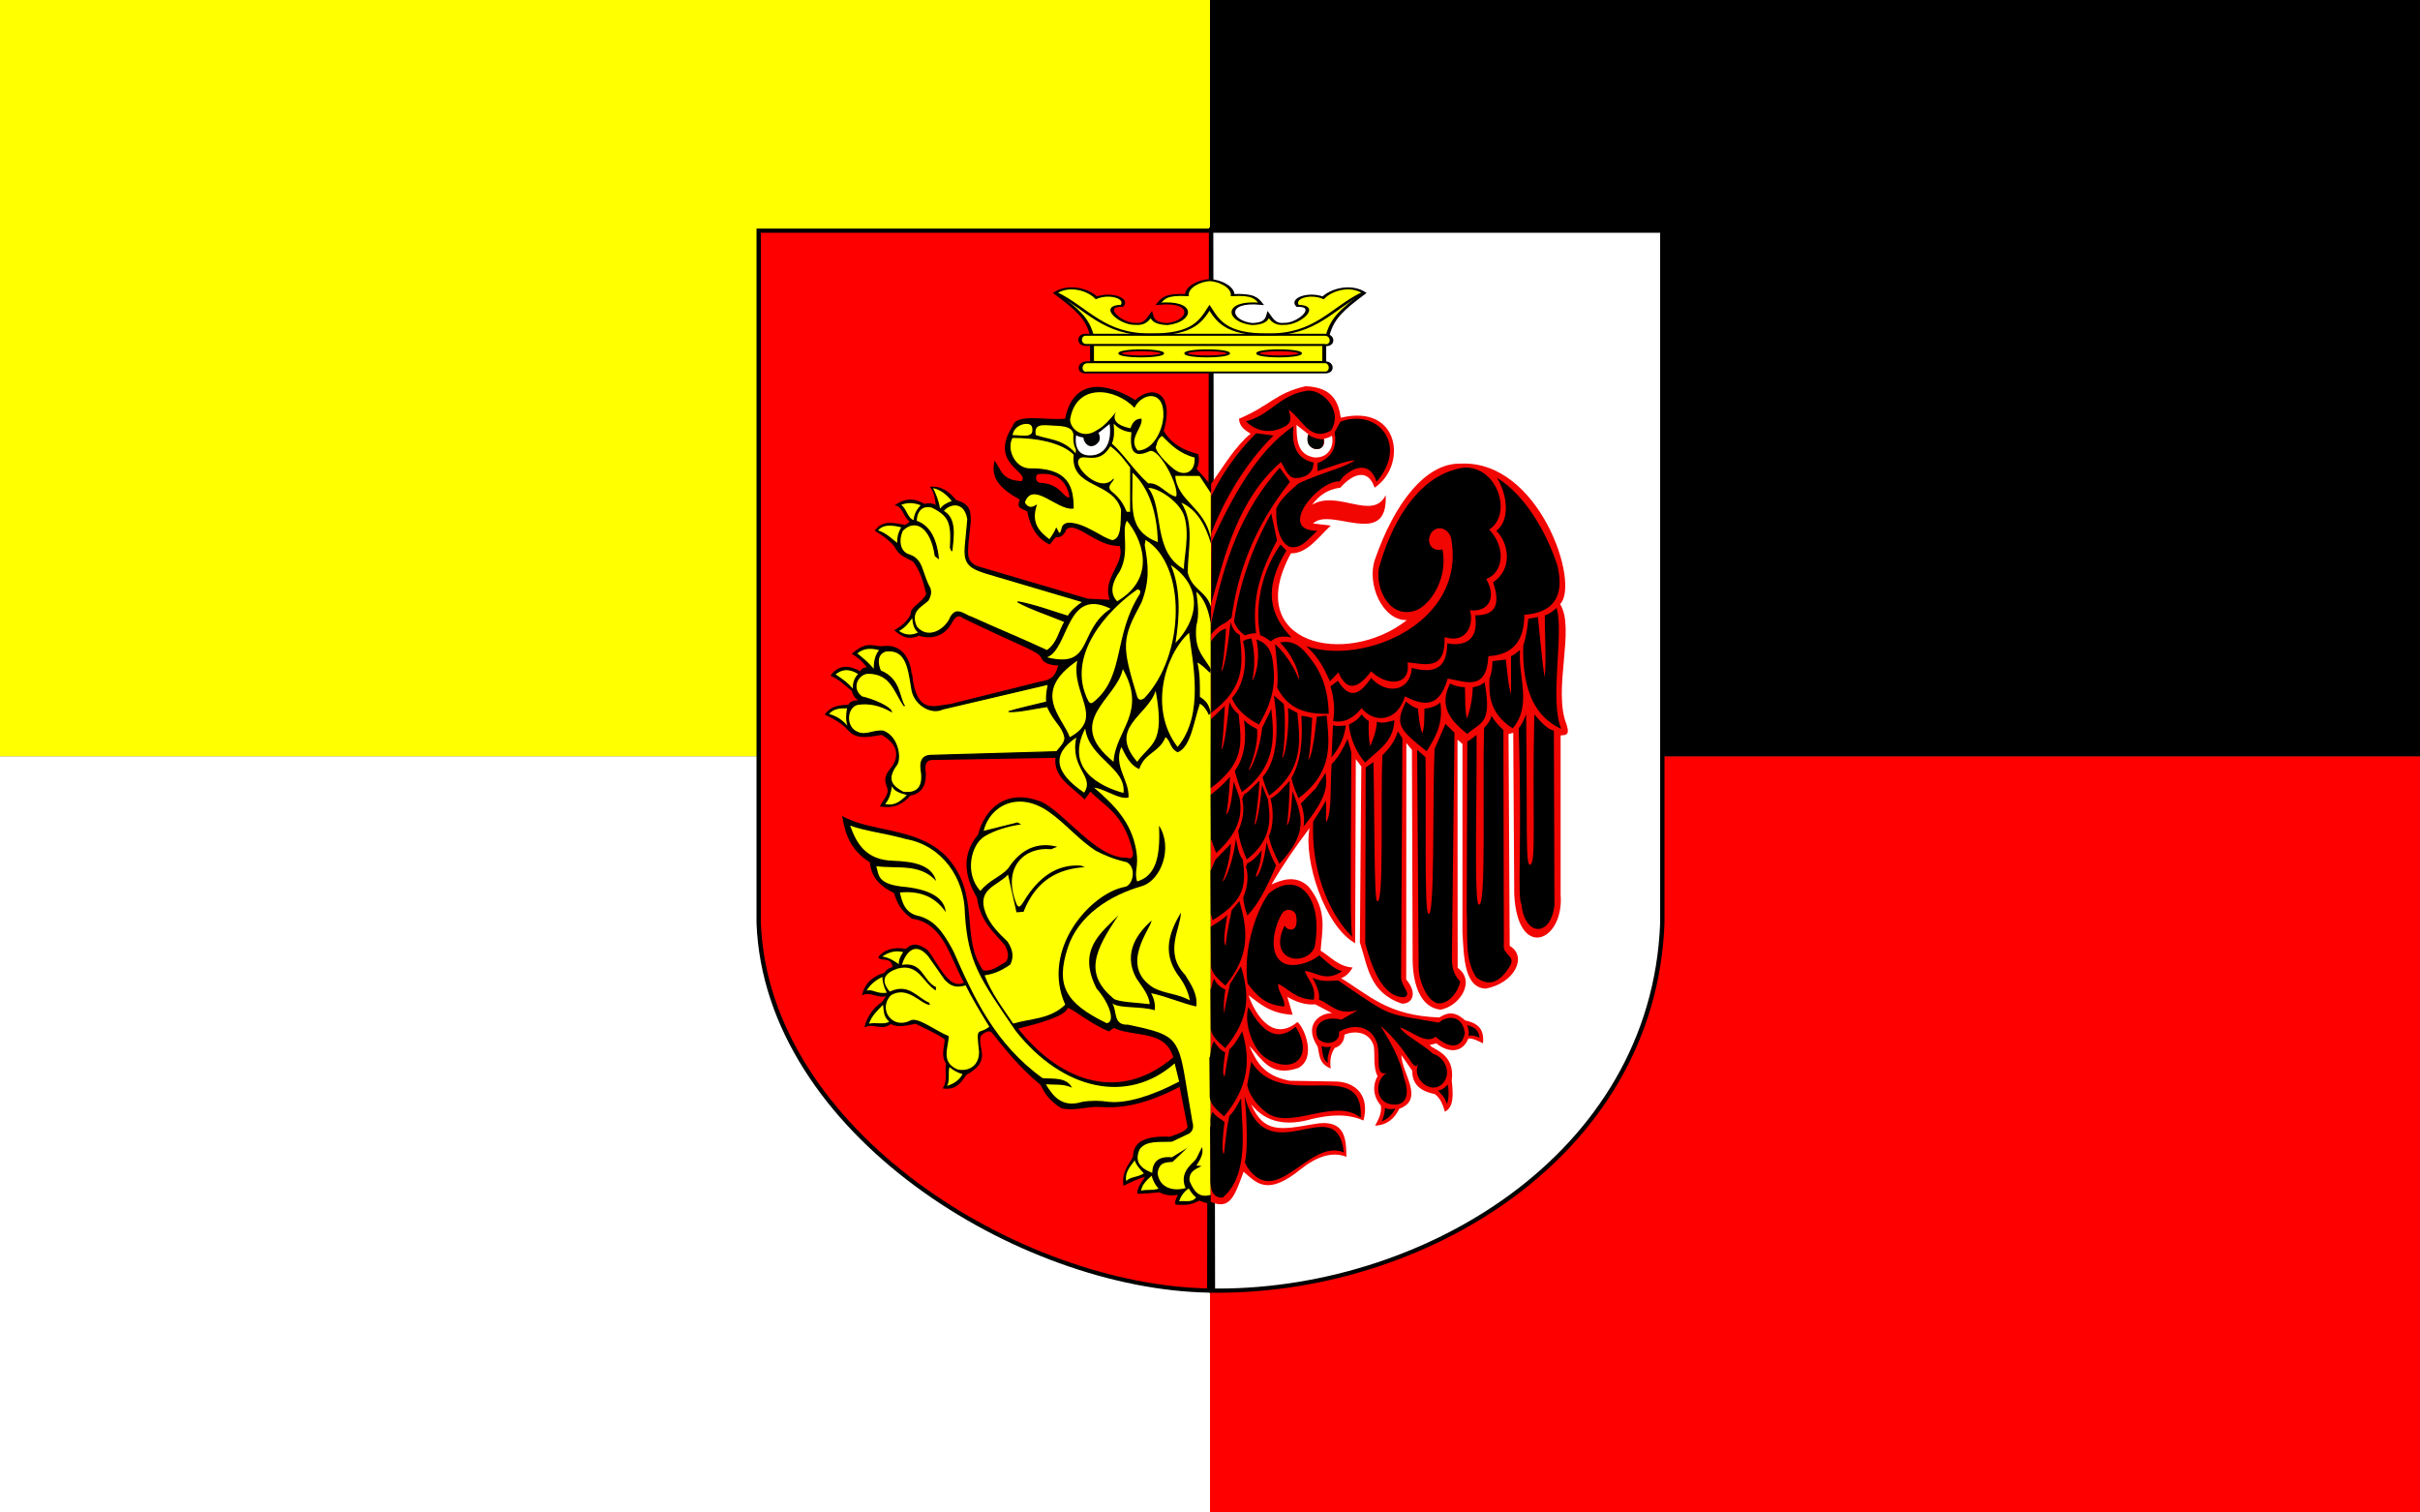 <?xml version="1.0" encoding="UTF-8"?>
<svg version="1.0" viewBox="0 0 800 500" xmlns="http://www.w3.org/2000/svg" xmlns:cc="http://web.resource.org/cc/" xmlns:dc="http://purl.org/dc/elements/1.1/" xmlns:rdf="http://www.w3.org/1999/02/22-rdf-syntax-ns#" xmlns:xlink="http://www.w3.org/1999/xlink">
<rect x="0" y="0" width="800" height="500" fill="#333333" stroke="none"/>
<g transform="translate(0 -552.36)">
<rect x="400" y="802.36" width="400" height="250" fill="#f00"/>
<rect y="802.36" width="400" height="250" fill="#fff"/>
<rect y="552.36" width="400" height="250" fill="#ff0"/>
<rect x="400" y="552.36" width="400" height="250"/>
<g transform="matrix(.404 0 0 .386 250.09 627.93)">
<path d="m-1802.8 311.62c-0.199 0-0.398 0 0 0z" fill="none"/>
<path d="m-1685.1 556.41c0.091 0 0.183 0 0 0z" fill="none"/>
<path d="m232.82 215.76c0.181 0 0.361 0 0 0z" fill="none"/>
<path d="m290.98 324.05c0.095 0 0.189 0 0 0z" fill="none"/>
<path d="m266.06 369.25v0z" fill="none"/>
<path d="m370.97 337.19c0.117 0 0.235 0 0 0z" fill="none"/>
<g transform="matrix(1.008 0 0 1.008 -4.148 -4.148)">
<g transform="translate(-4.319 -4.8)" fill-rule="evenodd" stroke="#000" stroke-linecap="round" stroke-width="3.543">
<path d="m375.97 911.19c-153.73-2.651-359.14-134.51-365.77-312.1v-588.41h367.28l-1.506 900.51z" fill="#fe0000"/>
<path d="m377.48 10.685h366.25v588.41c-7.289 199.45-197.46 315.41-367.76 312.1l2.948-0.221-1.442-900.29z" fill="#fff"/>
</g>
<g transform="matrix(1.027 0 0 1.027 -12.394 -11.898)">
<g transform="matrix(2.005 0 0 1.013 2424 -81.558)" stroke="#000">
<rect x="-1068.7" y="189.62" width="91.558" height="15.186" fill="#feff00" stroke-linecap="round" stroke-linejoin="round" stroke-width="1.533"/>
<path d="m-1070.6 205.07h93.57c3.115-0.441 3.367 8.974 0 8.294h-93.57c-3.417 1.296-3.459-8.287 0-8.294z" fill="#feff00" stroke-linecap="round" stroke-linejoin="round" stroke-width="1.533"/>
<g transform="matrix(.811 0 0 .923 -665.35 89.796)" stroke-width="1.772">
<path d="m-497.46 100.71c-2.291-14.785-6.566-21.943-17.762-37.149 6.697-7.93 15.978-2.998 19.985 4.252 7.165-4.972 15.567 0.819 12.448 7.113-10.949-0.082-0.437 16.535 6.495 15.984 4.227 0.786 5.813-2.998 7.731-7.982 0.744 5.035 2.402 7.803 7.828 8.156 11.908-2.307 13.901-21.112-4.272-17.936 2.165-4.846 3.595-8.594 13.781-7.711-0.22-6.86 5.889-12.846 11.121-13.24 5.232 0.394 11.342 6.38 11.122 13.24 10.187-0.883 11.616 2.865 13.781 7.711-18.172-3.176-16.18 15.629-4.272 17.936 5.426-0.353 7.084-3.12 7.828-8.156 1.919 4.984 3.505 8.768 7.731 7.982 6.931 0.552 17.443-16.066 6.495-15.984-3.119-6.294 5.283-12.085 12.448-7.113 4.007-7.25 13.288-12.181 19.985-4.252-11.196 15.206-15.471 22.364-17.762 37.149h-114.71z" fill="#feff00" fill-rule="evenodd"/>
<path d="m-500.1 100.58h115.69c4.696-0.478 4.579 10.763 0 8.984h-115.69c-4.001 0.361-4.053-9.671 0-8.984z" fill="#feff00" stroke-linecap="round" stroke-linejoin="round"/>
<path d="m-514.74 63.657c14.888 13.215 22.921 37.224 46.032 36.555 20.901 0.504 24.612-12.806 28.471-23.557 3.859 10.751 7.569 24.061 28.471 23.557 23.111 0.67 31.143-23.34 46.032-36.555" fill="none"/>
</g>
</g>
<path transform="matrix(.836 0 0 .532 735.9 16.49)" d="m-414.82 192.33a20.137 4.76 0 1 1-40.274 0 20.137 4.76 0 1 1 40.274 0z" fill="#fe0100" fill-rule="evenodd" stroke="#000" stroke-linecap="round" stroke-width="2.924"/>
<path transform="matrix(.836 0 0 .532 683.78 16.49)" d="m-414.82 192.33a20.137 4.76 0 1 1-40.274 0 20.137 4.76 0 1 1 40.274 0z" fill="#fe0100" fill-rule="evenodd" stroke="#000" stroke-linecap="round" stroke-width="2.924"/>
<path d="m252.4 271.06-4.583 5.928c-6.766-3.181-14.899-10.833-17.666-27.317-5.218-3.035-8.751-2.496-6.011-9.942-18.277-10.399-22.849-19.759-19.858-32.178 5.083 6.779 5.057 16.391 21.386 16.936 6.431-8.176-26.517-14.186-7.046-45.727 2.636-10.653 26.9-4.239 41.416-5.928 5.994-31.872 30.208-31.756 55.362-15.433 13.725-13.066 31.403-6.476 22.543 25.595 6.439 11.092 15.732 16.033 27.225 19.121 1.087 4.905 0.546 8.908-1.256 12.211l11.457 13.549-0.181 593.39c-4.221 1.41-6.289-0.762-9.217-1.503-7.208 4.338-12.895 3.619-18.704 3.306-0.877-2.705 0.701-5.41 1.898-8.115-6.572 1.175-10.938-0.095-14.638-2.104-6.073 0.562-12.626 1.389-17.349 1.202-0.449-4.608 2.919-9.217 5.964-13.825-5.693 1.229-11.385 4.488-17.078 7.213-1.272-12.229 4.2-16.983 7.59-24.044 0.289-10.103 6.008-17.573 29.276-16.53 6.193-2.366 13.188-4.51 13.825-8.415l-6.235-32.759c-26.158 13.862-43.827 17.925-62.889 16.576-10.512-0.744-18.656 3.536-30.362 1.156-10.326-6.512-13.53-13.024-16.807-19.535-16.297-13.992-27.374-28.81-38.764-43.579-2.417-1.451-5.264-0.048-8.403 3.306-2.767 10.638 9.327 20.099-11.385 32.158-4.124 6.047-7.594 12.819-18.704 11.12 4.464-7.63 1.315-13.11 2.711-20.437-4.318-6.712-1.328-13.424-1.084-20.136-6.537-4.942-15.208-8.7-23.042-12.923-6.934 1.523-13.983 3.43-19.518 0.301-7.709 5.901-13.373-1.202-20.873 2.705 1.453-7.686 6.942-16.453 13.9-21.037l3.178-4.81c-6.667 2.034-13.226-4.229-18.975-0.601 1.264-7.79 6.889-15.514 17.62-18.634 1.727-3.071 4.065-4.113 6.506-4.809-0.971-8.967-9.482-4.22-11.385-8.115 4.573-6.109 11.604-8.814 21.957-6.912 5.693-6.082 11.385-3.306 17.078 0.902 9.12 12.19 16.964 33.225 28.734 27.049-11.03-21.11-16.52-49.591-40.933-52.896-9.446-6.627-12.07-13.919-14.367-21.339-12.507-6.194-18.125-14.443-18.975-25.246-15.765-10.359-19.748-24.156-21.957-38.47 21.506 13.399 58.713 9.107 81.594 32.759 28.818 31.393 11.13 67.45 29.819 94.972 7.045 1.293 12.181-3.764 17.891-6.912 3.077-4.408 1.631-8.816-0.271-13.224-8.811-11.386-19.765-19.604-22.499-39.972-14.525-25.494-6.98-42.455 0.813-51.994 5.155-20.851 21.753-39.322 50.692-27.049 19.094 10.151 43.203 46.747 66.956 45.983 3.434 1.403 5.06-3e-5 4.879-4.208-7.077-32.522-22.045-37.749-33.614-50.491l-4.608 6.612c-9.475-10.435-24.859-17.843-23.042-34.563l-95.419 1.803c-6.214-0.503-8.419 2.511-7.048 11.12 0.197 6.621-1.26 16.382-12.198 18.333-5.911 6.717-11.838 10.941-24.126 9.016 2.548-6.011 7.69-9.617 5.693-15.628-4.15-9.764 1.877-14.037 4.608-18.634 7.848-13.651-3.905-22.086-8.946-24.945-10.606 1.935-20.458 4.013-26.837-4.208-4.803-5.594-11.34-9.267-18.162-12.623 4.833-6.953 10.577-7.704 18.704-8.115 1.773-3.757 5.388-3.252 7.861-3.907-3.411-1.634-4.48-5.12-5.151-7.514-5.11-4.159-8.811-8.8-16.807-12.623 4.553-6.935 11.971-10.522 23.584-3.607 0.86-2.528 2.857-3.163 5.151-3.306-4.406-6.094-8.238-8.999-11.927-11.12 11.741-11.106 16.785-6.302 23.855-6.311 14.854-2.584 22.179 9.081 23.448 22.541l0.407 0.301c3.215 34.468 17.782 26.136 30.09 24.945l71.294-18.634c11.606-1.673 12.232-7.694 14.096-13.224-7.263-0.302-12.071-2.305-13.554-6.612-2.874-5.552-13.644-8.115-61.535-32.459-3.953-3.28-5.749-0.982-7.59 1.202-6.703 14.815-18.161 16.223-27.379 13.224-9.282 4.141-14.484-0.012-19.518-4.508 4.743-3.06 9.468-6.177 13.012-13.224-1.219-5.61 10.077-10.619 12.198-16.83-2.197-9.465-4.561-18.855-10.301-26.748-5.447-3.15-11.504-4.947-14.909-12.623-3.361-4.308-8.476-8.616-15.451-12.923 6.089-9.182 15.244-6.466 24.126-4.809l3.524-2.705c-5.473-4.024-5.184-12.596-11.927-13.524 7.627-5.577 14.41-6.64 23.584-1.202 2.982-0.748 5.964-0.747 8.946 0.902-0.974-4.76-0.326-8.8-4.608-15.027 9.08-1 15.381 4.163 20.873 11.12 12.077 3.21 11.187 10.649 11.385 17.732l-1.898 18.333c-0.186 7.811-2.419 16.338 10.572 19.535l83.763 25.847 17.349 0.902c-6.278-17.837 12.697-30.405 7.861-44.481-18.614 0.501-33.996-20.789-42.017-13.825-2.424 6.345-5.531 6.641-8.663 6.706zm-13.519-52.349c13.538-1.523 22.54 4.881 24.531 19.155-4.6 1.208-6.934-11.294-22.914-11.932-4.478-0.32-4.249-6.871-1.617-7.224zm106.62 482.46c-46.501 41.247-93.847 14.612-122.57-23.737 15.61-4.066 37.197-10.052 39.29-17.216 7.765 3.525 16.861 12.694 32.467 19.563l3.764-2.869c15.804 7.888 40.486 1.011 47.054 24.258z" fill="#000100" fill-rule="evenodd"/>
<path d="m295.17 177.25c-2.397 1.884-5.853 5-8.9 7.479 1.02 1.29 1.056 2.613 1.131 4.447 0.108 2.624-2.922 6.008-6.044 6.386-4.838 0.585-7.026-5.292-6.872-7.143-1.901-0.189-4.279-0.902-5.813-1.866-1.575 12.164 3.828 17.835 13.446 16.523 9.175-1.251 15.043-10.076 13.052-25.826z" fill="#fff" fill-rule="evenodd"/>
<path d="m218.51 186.49c0.583-5.886 5.971-8.98 10.011-9.297 3.909-0.306 5.739 1.185 5.599 5.044 0.292 7.114-10.095 3.97-15.609 4.253z" fill="#feff00" fill-rule="evenodd"/>
<path d="m268.36 201.57c-0.332-0.881 0.501-2.814-0.082-3.788-1.264-2.111-2.18-6.418-1.666-11.557-0.748-6.486-7.025-7.252-15.02-7.589-8.02-0.338-16.645-2.529-14.769 7.743 10.399 3.898 21.369 3.131 31.537 15.192z" fill="#feff00" fill-rule="evenodd"/>
<path d="m300.25 167.37c-4.161 5.205-9.23 11.85-15.306 15.084-11.409 8.14-21.385-1.788-20.974-9.218 4.878-30.081 35.464-26.061 50.83-9.427 6.104-12.675 23.863-15.331 22.864 7.123-0.733 12.476-8.415 28.038-20.219 28.282-8.266-9.518 4.295-18.86 2.929-26.397-5.325 0.049-7.319 3.848-8.692 7.961-3.704-0.727-16.496-3.72-11.432-13.408z" fill="#feff00" fill-rule="evenodd"/>
<path d="m336.61 187.16c6.673 6.861 13.349 14.444 25.755 17.838 0.687 13.601-9.392 15.511-16.198 9.678-4.985-3.795-16.971-16.493-14.092-19.507 0.457-3.202 2.147-6.629 4.535-8.009z" fill="#feff00" fill-rule="evenodd"/>
<path d="m347.04 220.13 19.17 0.111 8.932 14.132v37.277c-4.851-25.667-26.224-30.2-28.102-51.52z" fill="#feff00" fill-rule="evenodd"/>
<path d="m298.36 176.96c3.163 3.217 6.677 6.239 14.051 7.122-1.267 13.131 0.287 22.634 14.453 15.579 7.639-2.809 23.761 29.851 20.876 37.611-6.991-0.913-13.356-11.995-22.08-10.905-11.307-10.671-19.855-24.966-28.704-32.937 2.14-5.119 1.899-10.766 1.405-16.469z" fill="#feff00" fill-rule="evenodd"/>
<path d="m295.75 195.65c7.383 5.631 10.945 11.326 15.627 17.547l-0.028 36.678-2.698-0.016c-2.431-5.788-4.245-10.056-11.469-16.501-6.149-4.888 2.885-9.239 0.976-11.001-8.045 10.446-23.322-1.922-26.898-9.792-2.215-3.801-0.969-8.184 3.727-7.726 6.482 0.421 14.211 2.428 20.762-9.188z" fill="#feff00" fill-rule="evenodd"/>
<path d="m247.67 273.35c-8.064-6.453-15.155-13.562-10.753-28.429-4.309 2.762-7.198 1.198-9.305-2.751 6.572-19.436 26.33 6.372 38.669 4.585-0.18-17.467-3.791-32.934-34.947-32.326-11.645-0.689-18.571-16.792-13.234-26.136 19.787-0.186 40.002 4.114 49.215 14.214-3.048 28.034 31.019 21.183 37.428 45.623-0.619 10.831 0.684 24.099-7.237 25.677-7.787-1.235-21.698-14.558-34.947-14.444-7.283 1.33-3.245 7.039-7.444 8.712l-2.068-4.127c-1.425 3.541-3.417 6.452-5.376 9.4z" fill="#feff00" fill-rule="evenodd" stroke="#000" stroke-width="1px"/>
<path d="m313.27 217.51c12.594 11.981 19.565 32.81 20 57.491-24.134-9.748-19.833-28.736-20-57.491z" fill="#feff00" fill-rule="evenodd"/>
<path d="m325.74 230.13c7.63-0.315 24.865 11.453 28.432 23.439 4.543 15.266-0.416 34.322-0.272 43.748-25.05-14.454-15.637-50.319-28.16-67.186z" fill="#feff00" fill-rule="evenodd"/>
<path d="m308.84 257.27c10.689 13.388 25.212 46.216-7.692 66.657-6.531-7.04-3.75-16.177 2.198-25.061 8.239-16.765 0.683-33.804 5.494-41.595z" fill="#feff00" fill-rule="evenodd"/>
<path d="m351.85 242.3c13.369 6.25 19.688 20.7 23.546 34.285l-0.157 51.863c-3.463-12.9-14.988-13.918-18.366-28.368 0.178-19.066 5.622-40.098-5.023-57.781z" fill="#feff00" fill-rule="evenodd"/>
<path d="m170.41 240.92c-3.692 1.47-7.102 3.254-9.265 6.42-1.119-7.342-3.636-12.978-5.501-17.013 5.983 1.323 10.23 4.988 14.766 10.593z" fill="#feff00" fill-rule="evenodd"/>
<path d="m130.46 244.13c4.397-1.882 9.405-2.072 15.345 0.321-2.649 3.162-5.128 6.512-5.501 12.198-4.645-1.149-5.725-9.56-9.844-12.519z" fill="#feff00" fill-rule="evenodd"/>
<path d="m112.22 265.32c3.979-5.292 11.241-4.446 18.24-2.568-2.982 5.344-3.245 9.182-3.185 12.84-4.438-3.496-8.555-8.18-15.055-10.272z" fill="#feff00" fill-rule="evenodd"/>
<path d="m139.14 337.86c0.428 4.577 1.163 8.985 4.632 11.877-5.698 2.853-10.895 1.832-15.055-1.284 4.172-2.241 7.472-6.095 10.423-10.593z" fill="#feff00" fill-rule="evenodd"/>
<path d="m173.11 244.1c-3.853-0.034-7.735 2.325-9.612 5.235 10.597 5.921 8.026 21.054 6.899 33.009 3.5e-4 -1.767-1.069-1.602-0.971-3.193 1.251-20.47-1.232-26.133-14.367-33.083-7.707-2.324-12.652 2.643-12.86 11.622 9.005 3.183 15.565 11.896 17.515 30.41l-2.277-1.819c-3.363-24.323-16.072-31.575-26.122-20.979-3.165 6.861-3.132 18.02 5.961 20.496 10.441 3.953 8.999 14.611 15.774 27.328 1.211 3.692 0.146 6.879-1.44 9.951-5.793 5.491-14.684 8.95-9.277 21.833 8.784 11.711 23.568 2.837 27.495-8.317 1.343-2.196 2.733-3.326 4.119-3.75 0.138-0.042 0.264-0.045 0.402-0.074 1.283-0.156 2.816 0.13 4.655 1.002 0.672 0.33 1.366 0.673 2.043 1.002 1.591 0.913 3.187 1.82 4.756 2.265 20.01 9.541 41.604 18.8 59.913 27.773 8.364-5.866 9.584-15.958 14.166-24.06-12.449-5.457-27.485-10.558-37.341-16.374 12.792 2.437 26.661 7.75 39.786 12.03 3.272-5.435 7.649-8.733 12.023-12.03l-78.433-24.283c0.016-0.107-0.013-0.149-0.067-0.111-4.874-1.648-8.519-3.309-10.985-5.755-0.352-0.349-0.667-0.73-0.971-1.114-0.24-0.303-0.46-0.601-0.67-0.928-0.029-0.045-0.039-0.104-0.067-0.149-0.069-0.111-0.135-0.22-0.201-0.334-1.701-2.947-2.326-6.893-1.842-12.587l2.043-23.095c-1.329-8.77-5.68-11.881-10.047-11.919z" fill="#feff00" fill-rule="evenodd" stroke="#000" stroke-width="1px"/>
<path d="m323.42 273.07c32.586 20.255 31.758 94.986-0.847 131.04-2.301 1.622-4.271 1.869-5.507-0.939-12.449-42.914-12.537-47.729 3.389-78.437 6.544-18.033 5.313-30.862 2.534-46.817-0.299-1.718 0.788-3.124 0.432-4.848z" fill="#feff00" fill-rule="evenodd"/>
<path d="m295.94 330.05c-26.345 18.25-13.284 49.801-50.175 40.229 17.515-7.329 14.787-58.381 50.175-40.229z" fill="#feff00" fill-rule="evenodd"/>
<path d="m343.56 293.91c7.834 19.265 7.146 41.825 3.685 64.429 17.286-18.702 22.829-45.548-3.685-64.429z" fill="#feff00" fill-rule="evenodd"/>
<path d="m317.2 314.02c1.768 0.363 2.931 1.229 1.701 4.086-20.758 34.073-11.812 67.041-35.151 88.001-1.795 1.518-3.591 3.638-5.386 0.314-18.498-37.528 15.596-75.757 38.836-92.401z" fill="#feff00" fill-rule="evenodd"/>
<path d="m354.9 719.14c-5.54-35.798-10.011-36.99-45.072-44.943-12.117 0.604-8.607-10.994-12.473-17.6 5.98 4.433 22.659 2.093 33.45 5.657 0.627-4.714-0.439-9.429-2.835-14.143 13.323 3.038 24.095 8.368 35.718 11 1.233-10.426-4.217-18.073-8.788-26.086-17.086-18.41-3.542-38.527-3.402-51.543-9.025 16.012-14.739 32.417-2.835 50.915 5.087 6.834 8.612 14.014 9.922 21.686-9.552-5.638-19.775-5.39-28.631-10.372-28.184-18.229-1.444-49.972-1.701-55.629-8.702 8.276-23.803 25.176-11.906 47.772 4.569 7.124 10.217 14.248 10.489 21.372-9.962-1.325-23.77-1.583-28.347-4.4-23.362-20.412-15.871-39 3.685-69.144-14.223 14.996-32.831 28.76-17.292 60.658 10.552 12.399 14.956 27.934 7.937 28.6-33.377-16.925-40.012-31.758-30.928-61.79 8.371-27.674 33.993-44.165 58.992-51.668 15.016-4.97 24.563-31.743 13.323-49.972 1.32 27.617-3.309 41.727-17.292 46.2-2.563-8.236 1.408-12.098-0.62-25.077-3.813-24.398-17.786-38.328-33.397-52.552 9.51 1.334 19.531 10.109 27.214 8.171 0.767-14.548-12.15-25.841-5.67-41.8 3.613 7.494 7.072 15.328 14.174 18.229 4.244-13.654 15.935-13.547 20.694-26.4 4.253 2.954 3.124 9.113 9.638 12.572 10.493-4.418 12.593-25.12 17.575-40.229 2.362 1.43 4.725 3.836 7.087 9.429 0.556-1.102 2.093-0.394 0.567-5.343-1.577-5.407-4.597-7.616-7.654-9.743 0.085-9.705 0.146-19.4-1.984-28.286 2.746 1.171 6.147 4.521 9.638 8.171 2.175-0.366 0.675-2.769 0-4.714-6.878-10.895-11.982-15.535-10.489-33.943 2.526-8.868 1.137-18.605 0-28.286 6.953 6.58 9.627 15.871 11.339 25.772l-1e-5 473.32c-9.852 2.973-13.563-3.889-16.725-11.629-0.484-8.185 5.072-9.671 9.638-12.257l-4.252-0.314c2.971-4.864 5.987-9.719 4.536-15.4-1.444 2.737-2.713 5.958-4.128 8.778-1.532 3.053-4.14 4.63-5.51 6.622-4.463 5.074-6.477 10.962-3.402 18.543-8.351 2.693-20.498 0.827-22.111-12.257 1.191-9.303 6.341-8.883 11.906-9.429l11.622-11.629-12.189 7.857c-10.847-1.074-15.317 3.912-15.591 12.886-9.092-3.645-14.375-9.166-9.922-19.486 5.182-7.621 16.095-5.71 25.513-6.286l13.89-6.914c2.279-1.897 3.74-4.519 2.268-9.743l-5.67-35.2z" fill="#feff00" fill-rule="evenodd"/>
<path d="m357.96 349.97c2.724 24.457 12.41 67.524-9.062 94.474-22.733-30.942-10.463-75.66 9.062-94.474z" fill="#feff00" fill-rule="evenodd"/>
<path d="m331.58 397.95c-6.379 20.836-38.02 30.419-14.608 58.784 10.519-15.722 22.472-13.693 14.608-58.784z" fill="#feff00" fill-rule="evenodd"/>
<path d="m305.61 379.96c19.542 36.301-5.918 50.348-7.304 76.779-39.903-33.64 2.425-51.651 7.304-76.779z" fill="#feff00" fill-rule="evenodd"/>
<path d="m269.63 373.06c-5.376 27.449 22.271 47.286-5.951 63.283-5.745-16.736-30.99-36.935 5.951-63.283z" fill="#feff00" fill-rule="evenodd"/>
<path d="m275.86 429.14c3.245 25.113 32.559 32.336 30.297 53.385-19.308-5.611-46.393-20.247-30.297-53.385z" fill="#feff00" fill-rule="evenodd"/>
<path d="m268.82 436.64c-5.19 25.993 14.914 31.891 6.222 45.587-23.788-16.801-25.715-31.986-6.222-45.587z" fill="#feff00" fill-rule="evenodd"/>
<path d="m112.91 364.37c-3.214 4.118-4.204 9.468-4.217 15.36-3.469-4.465-6.707-7.407-12.951-12.689 4.849-4.28 10.715-4.614 17.167-2.671z" fill="#feff00" fill-rule="evenodd"/>
<path d="m96.342 384.07c-3.203 3.509-4.216 7.625-4.217 12.021-3.51-4.455-7.219-7.296-13.553-11.687 4.584-3.822 9.991-5.367 17.77-0.334z" fill="#feff00" fill-rule="evenodd"/>
<path d="m87.608 412.46c-0.771 4.823-1.233 9.314 0.301 14.359-3.839-4.531-8.041-7.777-14.457-9.684 3.266-4.242 8.505-4.839 14.156-4.675z" fill="#feff00" fill-rule="evenodd"/>
<path d="m123.15 476.9c1.884 4.783 7.589 5.923 11.746 7.346-4.984 4.954-9.578 9.261-17.167 7.346 3.892-4.564 4.625-10.129 5.421-14.693z" fill="#feff00" fill-rule="evenodd"/>
<path d="m168.55 709.25c3.468 3.178 6.935 4.752 10.403 5.895-3.682 6.367-7.969 8.039-12.252 9.739 2.418-5.212 0.582-9.91 1.849-15.634z" fill="#feff00" fill-rule="evenodd"/>
<path d="m116.07 657.74c0.732 4.754 0.086 9.726 4.855 13.84-3.331 2.901-10.848 0.452-15.951 1.794 2.272-6.865 7.094-11.327 11.096-15.634z" fill="#feff00" fill-rule="evenodd"/>
<path d="m115.61 634.67c-0.103 3.923 1.13 8.472 3.468 13.071-7.783 1.309-10.942-3.144-15.951-1.794 2.477-4.381 6.314-8.261 12.483-11.277z" fill="#feff00" fill-rule="evenodd"/>
<path d="m132.02 614.17c-2.302 3.332-3.629 6.664-3.468 9.996-3.176-2.392-7.587-5.553-13.177-6.408 4.057-2.656 9.554-5.641 16.645-3.588z" fill="#feff00" fill-rule="evenodd"/>
<path d="m315.01 786.4c0.945 3.622 4.127 7.245 7.266 10.867h-0.169c-5.472 3.526-9.64 2.341-13.857 6.183-1.179-7.067 3.191-11.897 6.76-17.05z" fill="#feff00" fill-rule="evenodd"/>
<path d="m328.36 799.14c1.011 3.56 2.34 7.12 5.577 10.679-4.992 1.804-9.433 0.461-13.857 1.686 0.707-5.097 4.494-8.731 8.28-12.366z" fill="#feff00" fill-rule="evenodd"/>
<path d="m357.77 809.63c1.675 3.298 3.621 5.694 5.746 7.494-3.422 4.757-9.3 2.39-13.35 3.185 1.272-4.26 3.631-7.917 7.604-10.679z" fill="#feff00" fill-rule="evenodd"/>
<path d="m215.75 415.14c5.932-2.016 19.603-5.243 29.735-7.864-0.424-4.94 0.348-9.88 1.364-14.82l-83.75 20.567c-8.433 4.459-21.609-3.067-24.007-15.425-2.74-16.492-3.732-34.477-20.46-32.665-5.392 1.19-8.632 6.995-4.638 16.635 16.065 6.634 14.599 23.099 19.096 29.036-7.913-10.851-9.998-27.404-29.19-27.221-7.872 0.663-13.936 12.57-4.638 19.66 9.433 2.279 21.563 7.991 23.188 11.796-8.477-4.963-17.258-7.232-26.462-5.747-9.375 2.384-10.076 19.595 0 23.289 6.274 3.329 13.243-2.195 20.46-0.907 11.974 5.229 13.529 22.655 10.366 27.524-9.074 12.627-3.238 18.25 5.183 22.987 11.336 1.36 16.666-4.29 14.186-19.055-0.845-7.49 1.663-11.263 7.366-11.493l99.846-3.025c2.727-3.68 6.521-7.064 6.547-11.493-1.788-10.135-8.184-12.502-13.913-26.011-10.094 1.411-21.73 4.534-30.281 4.234z" fill="#feff00" fill-rule="evenodd" stroke="#000" stroke-width="1px"/>
<path d="m200.07 675.86c-8.079-13.672-13.995-24.238-18.709-34.178-9.666 2.859-13.213-1.064-16.796-4.95l-12.756-19.093c-10.794-13.285-18.171-2.281-20.835 7.071 16.714-2.927 16.548 13.338 27 18.385l-0.213 2.829c-10.37-6.641-13.432-22.753-30.189-18.15-10.474 3.739-13.815 9.702-6.165 19.093 14.92-7.419 21.406 4.799 31.252 9.193l0.425 1.886c-7.801-1.142-17.414-16.066-30.615-8.25-10.692 11.157 0.515 28.582 14.882 21.214 5.466-4.013 20.41 8.486 30.615 12.728 0.082 8.925-6.876 21.416 7.016 27.578 7.823 1.813 17.049-2.133 17.008-14.614-2.54-22.803-0.642-13.366 8.079-20.743z" fill="#feff00" fill-rule="evenodd"/>
<path d="m218.95 673.26c-8.207-12.789-17.197-24.999-22.607-39.856 5.709-1.008 11.752-2.632 20.383-9.039 3.234-6.93 1.425-13.061-2.224-18.901-7.214-7.163-14.092-14.513-17.418-23.831-7.31-20.044 10.012-22.417 17.789-31.638l6.671 31.227 5.559-0.411c10.058-26.524 27.659-35.565 48.548-36.98l-3.335-1.233c-18.657-1.363-33.472 9.45-45.213 29.995-1.853 2.982-3.706 6.131-5.559 1.643-11.766-30.728 6.873-47.485 27.424-45.197l4.818-2.054c-15.372-4.09-28.481 1.355-38.913 18.079-6.012 6.871-14.871 9.493-21.865 18.49-12.681-14.411-7.555-38.265 3.335-45.197 8.107-4.981 17.835-8.166 28.907-9.861l-2.965-1.643-26.683 6.985c4.819-20.827 27.35-33.326 51.143-16.024 13.456 9.734 23.45 22.896 37.431 32.46 6.659 3.564 13.895 6.969 24.46 9.45 8.189 4.41 5.013 19.836-1.853 20.544-26.818 5.527-66.255 51.577-46.696 97.379-12.14 12.176-27.229 11.277-41.136 15.614z" fill="#feff00" fill-rule="evenodd"/>
<path d="m346.59 706.19 3.528 15.086c-21.65 11.872-41.446 18.166-55.435 16.762-7.055-1.102-14.111-1.217-21.166 0-16.665 5.436-23.631-5.798-28.725-14.527 6.887 0.554 13.775-0.55 20.662 2.794-4.275-8.623-14.272-7.275-23.182-7.822-37.411-28.058-54.303-66.39-70.554-105.04-8.748-17.329-15.268-25.286-26.71-29.012-12.231-2.252-13.898-12.536-15.623-19.598 14.236-1.381 26.915 2.169 36.285 16.203-1.163-11.726-12.152-18.222-30.741-20.673-24.172-1.985-21.963-10.175-24.19-17.321 16.21 2.422 34.305-2.679 47.372 12.292-3.746-13.626-18.124-16.119-34.269-16.762-21.056-0.708-28.553-13.835-33.765-29.054 12.352 4.623 27.838 6.349 44.348 11.175 28.01 5.305 46.258 31.876 46.364 62.02 2.535 40.275 11.899 53.39 40.223 96.753 37.009 48.915 88.485 61 125.58 26.728z" fill="#feff00" fill-rule="evenodd"/>
<path transform="matrix(.836 0 0 .532 792.76 16.49)" d="m-414.82 192.33a20.137 4.76 0 1 1-40.274 0 20.137 4.76 0 1 1 40.274 0z" fill="#fe0000" fill-rule="evenodd" stroke="#000" stroke-linecap="round" stroke-width="2.924"/>
<path d="m469.95 261.3c-9.884 9.685-18.632 23.149-31.481 22.974-39.175 75.172 43.657 94.682 91.653 55.226-19.308 0.432-31.931-29.809-25.257-50.067 15.286-46.395 40.001-80.018 67.497-79.383 62.286-3.46 94.995 99.318 78.901 116.2 12.241 20.461-6.097 70.968 5.18 99.849 2.888 9.571-1.6 8.239-4.782 8.836v131.66c2.942 38.982-34.167 55.238-36.661-0.442l-0.797-133.43-3.695 1.004 0.906 175.28c14.432 8.805 3.583 31.188-19.128 35.345-16.821-0.942-17.096-25.942-18.222-46.832v-155.52l-3.912-3.655 0.14 188.8c14.812 11.247 1.119 32.124-13.622 34.623-15.626-1.791-21.51-20.396-21.979-39.988l-0.564-174.95-4.395-5.623-0.113 195.57c9.732 12.137 4.111 20.343-3.381 19.994-25.906-9.081-27.091-31.22-33.25-50.61l1.127-145.58-4.339-6.06-0.501 152.27c-24.145-13.953-41.061-69.193-36.063-95.21-10.486 14.524-20.659 29.74-30.086 46.611 7.146-3.416 19.043-8.589 29.289 1.767 15.491 20.104 10.496 36.411 9.564 53.017 8.07 5.101 13.909 13.029 25.304 13.917-2.136 3.557-4.423 7.013-9.165 8.836 21.618 13.503 36.691 31.101 77.706 32.473 5.493-3.453 11.182-6.252 20.323 2.43 8.625 1.998 15.514 5.921 14.146 18.998-3.852-2.005-7.704-4.246-11.556-3.976-5.181 13.325-17.284 10.974-25.304 3.976l-5.18 1.325c1.883 3.93 20.307 6.594 17.334 29.38 1.197 11.309 1.777 22.062-5.38 25.846-1.587-5.453-3.263-10.857-7.97-14.58-14.378-3.03-17.801-10.559-17.932-19.44l-8.568-12.812c0.417 15.215 18.689 36.583-1.594 44.402-3.782 8.037-9.516 13.518-19.128 13.917 2.905-5.304 5.347-10.682 4.583-16.568-6.715-8.1-6.425-17.746-2.59-24.299-3.613-7.087-1.996-16.492-2.989-24.741-3.591-13.217-16.756-12.776-23.312-9.499 0.278 4.314-2.626 9.517-7.571 10.824-3.44 5.34-3.985 11.082-3.188 17.01-9.597-3.909-8.758-11.435-10.361-18.114-11.146-17.482 0.946-27.714 11.357-27.613l-13.15-7.29c-8.293 0.662-15.408-2.161-22.116-6.185l4.184 14.801c-17.412-0.963-25.646-8.92-34.868-16.126 4.379 13.473 18.075 39.87 38.654 22.09 5.337 4.312 15.332 29.553 0.797 37.995-22.895 8.284-29.156-8.339-38.853-18.114 5.534 11.909 10.163 24.239 31.68 28.718l37.06 0.663c14.797 0.458 26.752 11.131 21.519 32.252-12.923-5.992-26.668-4.689-40.646-1.325-19.491 5.968-36.155 3.65-48.217-12.15 9.966 23.839 22.913 21.313 48.815 16.568 26.514-5.535 26.255 13.2 26.553 26.913-11.554-4.65-23.705 0.005-35.857 10.068-26.374 22.409-34.711 12.182-45.409 2.28-7.075 20.097-10.707 31.995-25.985 24.888l0.301-594.02c10.148-14.899 19.018-30.963 31.184-41.388-4.46-2.955-8.86-5.961-9.165-12.371 25.105-11.193 28.464-21.05 52.601-26.95 22.028 0.848 26.019 13.788 27.894 26.067 47.12-11.856 52.476 39.966 26.699 57.877-5.419-16.827-17.753-10.995-27.097 0-10.448 1.376-17.16 6.894-22.316 14.138 20.197-12.805 47.901 13.766 58.18-7.952 2.025 45.156-43.555 9.167-57.383 23.416l13.947 1.767z" fill="#f10602" fill-rule="evenodd"/>
<path d="m402.97 174.98c18.404-4.641 26.616-21.303 46.389-24.864 11.806-3.772 31.239 14.81 20.89 32.357-16.406 10.311-22.929-9.509-33.486-17.03 1.011 4.971 3.96 10.907-4.608 14.646-13.107 6.697-23.991 0.631-29.185-5.109z" fill-rule="evenodd"/>
<path d="m488.98 207.34c-6.574 0.063-19.255 5.543-29.492 8.856v-6.471c8.729-3.818 16.077-10.105 13.517-25.545l4.608-8.856c29.5-11.322 53.894 18.948 28.571 49.728-6.363-20.978-24.08-8.819-29.185-0.341l11.981-17.371z" fill-rule="evenodd"/>
<path d="m477 224.71c-17.222-0.957-49.746 40.941-17.818 40.873-7.041 7.204-13.816 16.177-22.426 12.943-6.665-3.623-10.562-15.891-9.831-31.336 2.303-6.088 8.662-12.874 17.511-20.777 19.354-9.423 35.532-12.716 44.545-19.074l-11.981 17.371z" fill-rule="evenodd"/>
<path d="m442.9 178.05 9.524 7.834c-4.78 13.852 14.474 16.924 12.289 3.6 2.394-0.677 4.335-1.182 6.144-2.578 1.784 6.777-1.269 18.447-13.517 18.052-14.495-2.113-14.228-15.942-14.439-26.908z" fill="#fff" fill-rule="evenodd"/>
<path d="m451.94 185.93c3.64 2.745 8.182 3.982 12.596 4.038 0.293 7.486-3.345 8.526-7.505 7.834-5.937-2.309-5.971-6.885-5.091-11.872z" fill="#020504" fill-rule="evenodd"/>
<path d="m424.68 186.85-13.72-1.95c-16.025 17.005-26.979 33.962-35.503 52.006l-0.028 31.072c9.271-25.738 26.394-57.655 49.251-81.128z" fill-rule="evenodd"/>
<path d="m440.51 179.05c-1.602 13.622 1.248 26.944 15.831 30.033 0.053 11.052-10.06 12.963-14.072 12.871-5.935 0.159-8.301-7.596-11.609-13.261-33.289 30.198-43.831 74.057-55.232 117.4l0.352-51.485c16.72-37.694 36.005-75.271 64.73-95.559z" fill-rule="evenodd"/>
<path d="m375.43 342.09c10.83-54.765 24.363-93.121 54.176-128.71l8.091 11.701c-29.293 38.802-41.249 75.968-46.157 112.47l-4.612 3.977c-5.223 2.625-8.968 6.057-11.668 10.059l0.17-9.494z" fill-rule="evenodd"/>
<path d="m422.92 251.21 4.573 22.232c-13.244 26.255-20.072 48.064-16.556 76.901-3.688 0.053-5.929 0.672-8.748 1.798-3.941-2.859-7.017-6.497-8.666-11.419 4.002-29.861 14.013-60.833 29.397-89.512z" fill-rule="evenodd"/>
<path d="m430.31 276.95 4.573 5.071c-18.243 31.322-13.363 52.889 3.96 71.759-10.107-2.212-14.507 1.595-16.206 3.316-5.59-4.325-7.544-4.825-8.388-5.011-3.424-16.097-2.622-47.545 16.06-75.134z" fill-rule="evenodd"/>
<path d="m558.23 280.93c4.329 22.33-7.625 43.488-19.618 49.979-21.033 9.223-33.883-16.369-30.47-35.17v0.463c7.926-30.619 28.069-76.782 66.784-82.836h-0.417c27.194-2.072 39.695 38.705 20.452 51.367h0.417c13.948 15.809 10.285 35.982-2.504 40.724 8.203 15.333 2.178 27.512-12.939 25.915 3.367 10.76-2.016 28.117-20.035 22.213 0.945 28.094-15.185 22.384-29.218 20.825 2.769 20.847-17.833 19.033-28.8 7.404-12.312 17.334-20.229 14.369-25.879 0.926l-6.678 7.404c-4.942-11.79-9.848-20.925-18.783-29.154 44.231 16.256 125.99-18.397 114.78-87.926-0.913-7.847-9.415-13.213-15.444-6.479-5.201 7.357-0.815 17.034 8.348 14.346z" fill-rule="evenodd"/>
<path d="m601.23 221.69c7.108 11.222 11.85 34.038-0.417 43.963 8.954 8.799 14.152 30.619-2.504 42.575 5.069 15.827 3.991 27.435-14.192 27.303 3.628 25.034-13.829 25.011-22.122 23.138 0.057 20.946-10.231 25.305-27.966 20.362-1.287 20.267-20.588 22.028-32.14 8.33-7.92 12.021-16.176 19.569-26.296 2.314l-5.844 4.628c2.952 10.189 3.587 19.736 2.087 28.692 7.513 1.625 15.026-1.173 22.539-10.644 9.322 12.223 27.826 12.101 34.227-9.718 13.649 6.933 26.729 11.032 33.809-14.809 14.207 2.545 30.708 10.812 32.14-18.511 19.934-1.093 28.475-13.415 28.383-34.245 22.055-1.633 32.056-13.957 26.296-40.261-8.643-28.364-26.197-59.344-48.001-73.118z" fill-rule="evenodd"/>
<path d="m471.72 426.48-1.141 26.595c5.616-7.092 10.081-15.632 11.27-26.406-3.376 0.184-6.42 0.887-10.128-0.189z" fill-rule="evenodd"/>
<path d="m494.37 417.44c-2.142 3.175-4.944 6.13-10.018 8.33 0.966 12.674 6.508 23.956 12.794 31.563 9.506-9.897 22.35-16.505 23.102-34.953-4.37 1.015-9.48 3.232-13.774 1.077-0.429 7.361-2.651 13.977-5.426 20.362-1.035-6.755-1.446-13.648-1.005-20.73-2.19-1.552-4.074-3.442-5.673-5.648z" fill-rule="evenodd"/>
<path d="m529.41 406.88c2.781 2.118 4.992 4.552 9.43 5.752 0.829 6.912 1.054 13.935 3.535 20.541 1.911-5.786 1.375-13.381 1.67-20.362 4.963-0.677 9.326-2.128 12.522-5.09 2.527 16.929-3.804 28.8-10.852 40.261-21.211-17.832-25.61-21.799-16.304-41.102z" fill-rule="evenodd"/>
<path d="m564.3 391.92c3.896 2.107 7.791 3.023 11.687 3.032 0.472 8.762-0.257 18.225 1.644 26.038 2.416-6.92 4.321-15.88 4.591-25.915 2.926-0.584 5.843-1.124 9.344-4.259 5.941 35.066-2.743 32.604-13.714 42.82-13.376-11.156-22.676-22.784-13.553-41.715z" fill-rule="evenodd"/>
<path d="m597.8 373.44 10.52-1.35c1.268 9.873 1.848 21.459 4.174 28.692l-0.051-31.412c2.382-0.978 4.764-3.265 7.147-5.147-1.752 21.634 9.716 45.855-5.844 64.788-18.666-12.463-18.822-28.226-18.274-41.487 2.004-4.925 2.189-9.558 2.327-14.083z" fill-rule="evenodd"/>
<path d="m633.67 336.85c-2.321 0.565-4.618 1.142-7.513 1.388-0.822 7.426-1.524 14.853-4.063 22.279-0.935 37.864 10.034 59.555 30.053 68.953-9.527-23.314 2.337-79.481-3.671-100.01-2.901 2.547-5.792 5.12-9.268 6.072-0.21 14.407 1.349 37.771-0.17 51.016-1.78-9.761-3.848-35.282-5.366-49.694z" fill-rule="evenodd"/>
<path d="m478.91 629.98c-12.737 9.078-19.988 0.922-29.462-0.253 2.479 7.835 8.98 12.326 7.08 23.802-14.342-0.526-19.154-8.447-28.092-13.167-0.72 6.246 5.704 12.492 4.796 18.738-15.482-1.174-22.485-9.868-29.005-18.991-3.607-26.438 5.744-58.049 16.444-74.191 22.825-20.215 43.939 1.984 36.542 44.059-6.246 16.456-37.714 12.486-23.752-17.725 2.168 4.426 11.442 6.557 9.136-8.103-0.574-4.49-7.513-7.817-11.419-1.519-6.985 12.702-10.388 34.018 1.37 40.514 7.253 4.165 21.038 0.167 28.32-6.33 5.73 5.177 11.16 11.185 18.043 13.167z" fill-rule="evenodd"/>
<path d="m462.7 691.76c3.24 1.506 5.252 0.97 7.308 0.506-1.133 4.473-3.378 8.947-2.284 13.42-3.643-1.588-4.359-7.718-5.024-13.927z" fill-rule="evenodd"/>
<path d="m577.8 674.54c0.836 2.758 1.842 5.452 0.914 8.862 3.363-0.803 6.14 0.342 8.907 1.519-1.212-8.032-5.669-8.867-9.821-10.382z" fill-rule="evenodd"/>
<path d="m554.74 728.73c2.588-0.374 5.177-1.99 7.765-5.064 0.853 5.702 0.892 11.178-0.685 16.206-1.513-5.591-4.402-8.133-7.08-11.141z" fill-rule="evenodd"/>
<path d="m512.94 742.91c1.893 1.536 4.905 1.212 7.994 0.76-2.311 4.95-5.988 8.385-10.734 10.635 1.526-3.459 2.433-7.26 2.741-11.395z" fill-rule="evenodd"/>
<path d="m455.62 635.29c2.645 5.898 5.88 11.687 5.024 18.231 9.649 3.619 14.143 13.395 30.832 8.609l-13.018 7.85c-17.739-4.082-23.04 7.596-18.271 16.206 8.392 6.962 17.826 0.965 16.215-6.077 11.471-7.073 26.052-5.355 30.375 10.129 2.741 11.479-2.173 27.148 7.537 23.802-9.251 5.332-10.002 24.125 3.654 26.081 10.359 1.641 15.356-6.219 9.821-22.03-3.006-16.101-10.735-29.583-18.499-43.046 23.143 21.354 25.285 38.181 29.69 32.158-4.959 11.286 9.639 25.073 18.956 16.206 8.278-8.624 2.305-22.374-7.08-25.068-8.755-8.681-21.164-14.265-26.264-21.776 9.453 2.639 19.992 14.314 28.32 7.596 8.462 8.128 20.078 12.11 23.067-3.039-2.388-17.22-16.362-13.218-20.555-8.609-44.714-8.34-35.311-3.339-79.707-34.943-7.097 0.562-14.19 1.114-20.098-2.279z" fill-rule="evenodd"/>
<path d="m483.3 437.79 2.907 11.101c-0.754 137.15-0.537 138.58 0.646 152.55-20.414-21.38-32.509-58.522-30.745-95.419 3.101-5.15 7.782-12.398 9.907-17.343 0.861 8.605-0.372 16.453 0.489 17.867 4.699-8.678 2.811-31.964 4.199-47.985 4.702-4.69 8.75-12.286 12.597-20.77z" fill-rule="evenodd"/>
<path d="m646.32 430.95 0.457 144.33c-3.031 27.356-23.694 25.352-26.036-0.506-3.576-6.267 0.684-48.556-2.208-145.96 2.392-2.552 4.182-6.886 5.863-11.54 1.066 97.909-0.697 125.72 3.197 124.58 4.981-1.596 1.451-42.292 3.28-124.38 5.329 6.455 10.119 12.326 15.448 13.474z" fill-rule="evenodd"/>
<path d="m596.96 418.55c2.927 5.199 6.153 8.738 9.452 11.877l0.384 177.12c-1.425 9.069 9.067 8.99 5.21 17.401-8.292 14.895-17.305 17.805-26.954 10.149-9.771-14.984-6.538-36.147-7.628-55.257l0.509-139.83c2.695-1.774 4.652-3.315 7.293-5.519 0.339 47.175-2.171 142.33 1.861 140.28 5.969 2.88 2.712-97.357 4.069-146.04 2.423-3.062 4.862-5.277 5.805-10.186z" fill-rule="evenodd"/>
<path d="m560.64 425.35-8.646 20.862c-1.688 45.326 0.397 143.25-5.086 135.89-3.091-4.396-1.356-86.08-2.034-129.12l-6.611-6.202 1.174 179.8c0.165 12.869 7.434 28.567 15.311 29.985 9.062 0.688 16.27-10.548 17.551-17.965-4.714-5.563-6.656-10.596-6.574-19.285l2.034-186.63-7.12-7.33z" fill-rule="evenodd"/>
<path d="m523.01 431.56 3.56 5.638-1.017 196.22c-0.646 9.477 9.203 15.262 2.543 18.043-17.546 0.319-26.028-25.869-30.846-44.461l0.333-145.55 6.103-4.511c0.967 38.341 0.349 113.98 2.902 115.02 5.626 3.663 2.523-80.442 4.218-120.66 4.893-5.208 9.589-10.742 12.205-19.734z" fill-rule="evenodd"/>
<path d="m404.9 659.63c7.514 13.964 19.545 32.218 37.295 16.279 14.967 24.948-2.075 40.153-23.507 25.966-9.68-6.408-17.865-28.442-13.788-42.244z" fill-rule="evenodd"/>
<path d="m407.11 704.79c-1.163 8.165-2.187 14.173-3.199 19.19 2.162 11.258 10.913 19.58 15.613 23.147 19.009 14.428 53.544-12.935 73.808 3.814h0.358c2.281-51.503-61.588-3.77-86.58-46.151z" fill-rule="evenodd"/>
<path d="m401.76 732.99c2.236 19.863 2.521 47.25 0.346 54.739 0.815 2.352 0.997 2.961 1.754 4.132 23.353 36.102 48.873-23.955 76.448-12.039-5.805-53.642-61.157 20.579-78.548-46.832z" fill-rule="evenodd"/>
<path d="m452.14 454.91c1.159-3.134 2.369-18.827 3.142-34.413 0 0-5.383-1.863-8.525-1.749 0.946 17.11 0.441 36.525-7.904 51.389 1.15 5.163 2.97 10.695 5.577 16.705 27.572-21.459 24.53-45.05 22.23-68.371l-7.72 0.965c-1.589 15.974-4.096 34.364-6.8 35.475z" fill-rule="evenodd"/>
<path d="m431.51 453.5c1.159-3.134 3.432-27.379 1.359-44.541l-7.783-7.087c3.827 27.806 3.134 52.944-9.018 67.5 1.157 4.751 2.875 9.814 5.243 15.272 27.572-21.459 24.53-45.05 22.23-68.371l-7.364-4.16c1.255 15.974-1.962 40.278-4.667 41.389z" fill-rule="evenodd"/>
<path d="m404.96 463.83c1.159-3.134 7.753-18.356 6.821-34.185 0 0-6.248-2.955-10.349-7.442 2.237 16.57 0.305 31.123-7.288 42.001 1.173 4.978 3.004 11.572 5.604 17.566 27.572-21.459 25.529-45.495 23.23-68.816l-7.22 15.69c-1.589 15.974-8.093 34.075-10.798 35.186z" fill-rule="evenodd"/>
<path d="m383.32 446.4c1.159-3.134 2.102-20.374 2.875-35.96l-10.925 11.074-0.219 57.024c27.572-21.459 24.359-37.94 22.06-61.261-3.397-2.633-5.501-5.78-7.252-9.924-1.589 15.974-3.833 37.936-6.538 39.047z" fill-rule="evenodd"/>
<path d="m387.18 500.22c1.159-3.134 2.365-15.551 3.137-31.136-4.797 5.749-9.473 10.204-15.216 14.904l0.215 36.863c1.413 3.179 2.303 7.035 4.154 11.3 16.548-15.939 21.329-30.068 18.319-45.898l-4.519-13.229c-1.589 15.974-3.385 26.085-6.089 27.195z" fill-rule="evenodd"/>
<path d="m384.4 555.78c1.159-3.134 5.905-15.705 6.678-31.29l-12.293 13.237c-1.383 3.664-2.713 6.594-3.863 9.218l0.23 35.727c0.466 1.588 0.978 3.265 1.538 5.04 26.315-16.927 26.102-29.713 23.802-49.897-3.663-5.162-4.217-11.474-5.519-17.509-1.589 15.974-7.869 34.364-10.573 35.475z" fill-rule="evenodd"/>
<path d="m446.27 491.29c2.048 3.975 3.403 14.502 2.097 19.116 18.46-23.934 19.018-33.198 17.47-44.666l-7.704 12.92-11.863 12.63z" fill-rule="evenodd"/>
<path d="m409.41 508.84c1.159-3.134 3.449-20.921 4.222-36.507l-7.497 7.632c-5.556 5.411-3.917 1.341-6.187 7.653 2.348 9.031-0.136 19.704-3.153 26.061 0.801 7.124 2.932 14.936 6.771 23.784 23.282-18.564 17.442-39.88 16.821-49.346l-4.735-12.063c-1.589 15.974-3.536 31.676-6.241 32.787z" fill-rule="evenodd"/>
<path d="m435.13 509.12c1.031-3.189 2.266-21.074 2.405-36.683-4.261 4.449-8.287 10.791-15.228 14.698 2.527 8.434 2.549 23.765-1.317 30.819 1.087 7.084 4.167 14.44 8.366 23.098 20.022-22.286 18.242-35.166 14.366-48.867l-4.03-11.293c-0.94 16.037-1.905 26.983-4.562 28.228z" fill-rule="evenodd"/>
<path d="m410.81 552.05c0.282-5.195 3.495-6.557 4.597-22.118-3.775 4.967-7.551 9.352-11.326 10.642-0.274 0.582-0.691 1.642-1.148 3.113 1.949 6.251 1.883 14.893-2.198 25.619 0.503 4.543 1.514 9.415 3.264 14.466 7.897-7.84 15.729-23.486 22.726-41.284-2.61-4.871-5.646-11.811-7.424-19.453-1.927 15.928-5.764 27.974-8.491 29.014z" fill-rule="evenodd"/>
<path d="m387.12 608.78c-0.344-3.366 1.468-14.093 4.561-29.321l6.037-7.503c6.449 22.78 9.085 44.68-11.039 69.876-5.456-5.058-11.256-10.264-11.309-16.514l-0.273-32.107c4.035-2.818 9.007-5.616 13.042-9.715-2.403 15.849-3.347 23.397-1.019 25.284z" fill-rule="evenodd"/>
<path d="m386.09 664.96c-0.344-3.366 1.18-9.312 4.273-24.539l8.624-14.516c6.449 22.78 7.647 42.449-12.477 67.645-5.456-5.058-11.256-10.264-11.309-16.514l-0.273-32.107c1.267-0.885 0.557-4.52 3.023-8.87 1.247 4.306 4.376 6.748 8.869 9.355-0.965 2.779-2.197 16.384-0.731 19.546z" fill-rule="evenodd"/>
<path d="m386.05 717.03c0.712-3.366 0.758-7.281 3.851-22.508 3.721-3.268 6.873-9.064 10.047-14.758 6.449 22.78 5.784 45.122-14.34 70.318-5.456-5.058-11.256-10.264-11.309-16.514l-0.273-32.107c1.242-0.868 0.623-8.483 3.607-13.601 2.441 3.814 5.054 7.601 8.902 9.21-0.925 8.36-2.814 18.073-0.485 19.96z" fill-rule="evenodd"/>
<path d="m385.5 781.19c0.712-3.366 1.24-16.433 4.333-31.66 3.721-3.268 6.07-8.708 9.244-14.402 0.443 23.386 7.197 62.997-14.565 82.141-10.916 0.39-9.648-13.29-9.691-19.541l-0.272-38.765c1.242-0.868-0.931-7.593 2.053-12.711 2.441 3.814 5.536 5.463 9.384 8.32-0.925 8.36-2.814 24.732-0.485 26.619z" fill-rule="evenodd"/>
<path d="m444.57 388.59c1.334-0.861-1.81-16.884-14.717-30.573 7.002-1.502 13.021 0.158 19.307 7.238 9.443 11.25 18.559 24.757 19.223 51.704-22.967 0.815-33.758-7.64-40.78-21.624 1.29-9.893-0.95-27.385-1.645-35.958 12.256 11.618 18.432 27.475 18.612 29.213z" fill-rule="evenodd"/>
<path d="m407.75 389.25c1.587-0.035 7.305-15.329 3.485-33.751 6.75 2.39 11.007 6.958 12.652 16.282 2.149 14.53 2.835 30.811-10.719 54.11-11.777-6.681-18.267-13.889-21.338-21.871 12.534-14.452 11.409-37.478 8.763-47.087 1.846-1.288 3.953-1.886 6.611-2.316 4.351 16.318 1.302 33.059 0.545 34.634z" fill-rule="evenodd"/>
<path d="m383.32 381.98c1.159-3.134 3.076-19.887 3.849-35.473-4.666 1.011-8.368 5.492-11.899 10.587l0.193 59.086c27.572-21.459 24.849-41.16 22.55-64.482-3.153-1.415-5.917-5.109-7.181-10.713-1.589 15.974-4.807 39.884-7.512 40.995z" fill-rule="evenodd"/>
</g>
</g>
</g>
</g>
</svg>
